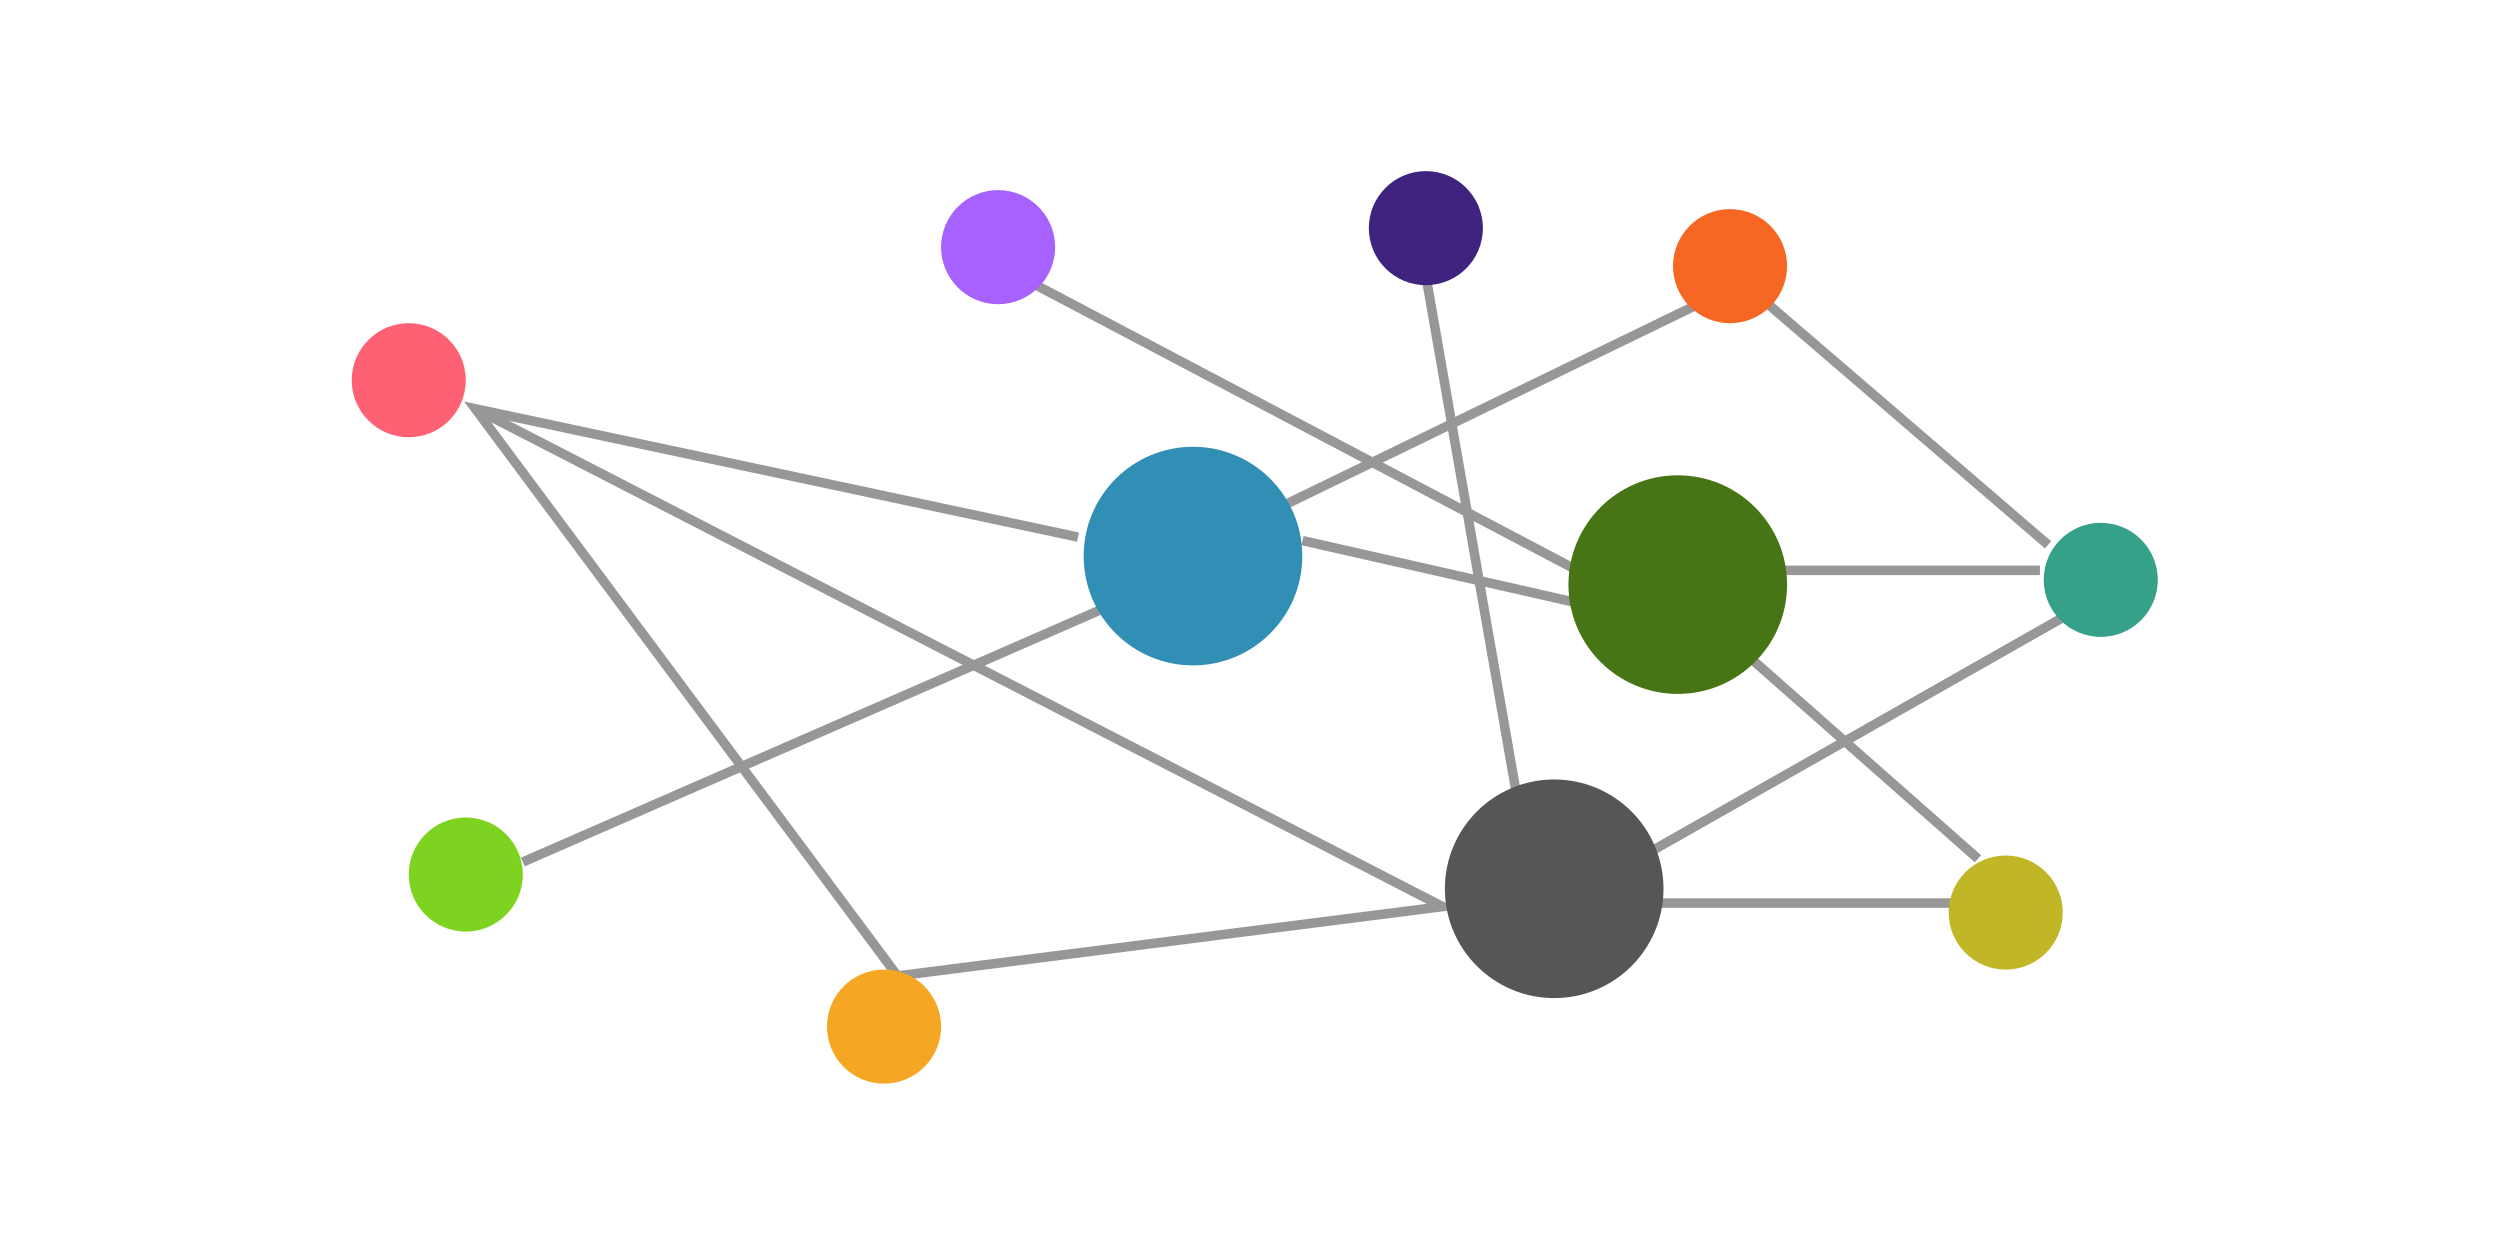 <?xml version="1.0" encoding="UTF-8"?>
<svg width="263px" height="132px" viewBox="0 0 263 132" version="1.1" xmlns="http://www.w3.org/2000/svg" xmlns:xlink="http://www.w3.org/1999/xlink">
    <!-- Generator: Sketch 48.2 (47327) - http://www.bohemiancoding.com/sketch -->
    <title>connect</title>
    <desc>Created with Sketch.</desc>
    <defs></defs>
    <g id="Symbols" stroke="none" stroke-width="1" fill="none" fill-rule="evenodd">
        <g id="connect">
            <path d="M55,90.684 L116.131,64" id="Path-11" stroke="#979797"></path>
            <path d="M216.943,65 L170.32,91.475" id="Path-13" stroke="#979797"></path>
            <polyline id="Path-15" stroke="#979797" points="109 30 177.313 66 137.024 56.872"></polyline>
            <path d="M183.281,60 L214.601,60" id="Path-16" stroke="#979797"></path>
            <path d="M208.08,90.34 L179.027,64.717" id="Path-18" stroke="#979797"></path>
            <path d="M178.658,32 L133.205,54.053" id="Path-14" stroke="#979797"></path>
            <polygon id="Path-10" stroke="#979797" points="50 43 113.406 56.504 50 43 94.414 102.667 151.75 95.373"></polygon>
            <path d="M186,32 L215.454,57.316" id="Path-12" stroke="#979797"></path>
            <path d="M150,29 L159.857,85.396" id="Path-19" stroke="#979797"></path>
            <path d="M205.39,95 L169.517,95" id="Path-17" stroke="#979797"></path>
            <circle id="Oval-4" fill="#7ED321" cx="49" cy="92" r="6"></circle>
            <circle id="Oval-4" fill="#F5A623" cx="93" cy="108" r="6"></circle>
            <circle id="Oval-4" fill="#F56723" cx="182" cy="28" r="6"></circle>
            <circle id="Oval-4" fill="#36A189" cx="221" cy="61" r="6"></circle>
            <circle id="Oval-4" fill="#318FB6" cx="125.5" cy="58.5" r="11.5"></circle>
            <circle id="Oval-4" fill="#477515" cx="176.5" cy="61.5" r="11.5"></circle>
            <circle id="Oval-4" fill="#FF6174" cx="43" cy="40" r="6"></circle>
            <circle id="Oval-4" fill="#40237E" cx="150" cy="24" r="6"></circle>
            <circle id="Oval-4" fill="#A761FF" cx="105" cy="26" r="6"></circle>
            <circle id="Oval-4" fill="#C1B626" cx="211" cy="96" r="6"></circle>
            <circle id="Oval-4" fill="#565656" cx="163.5" cy="93.5" r="11.5"></circle>
        </g>
    </g>
</svg>